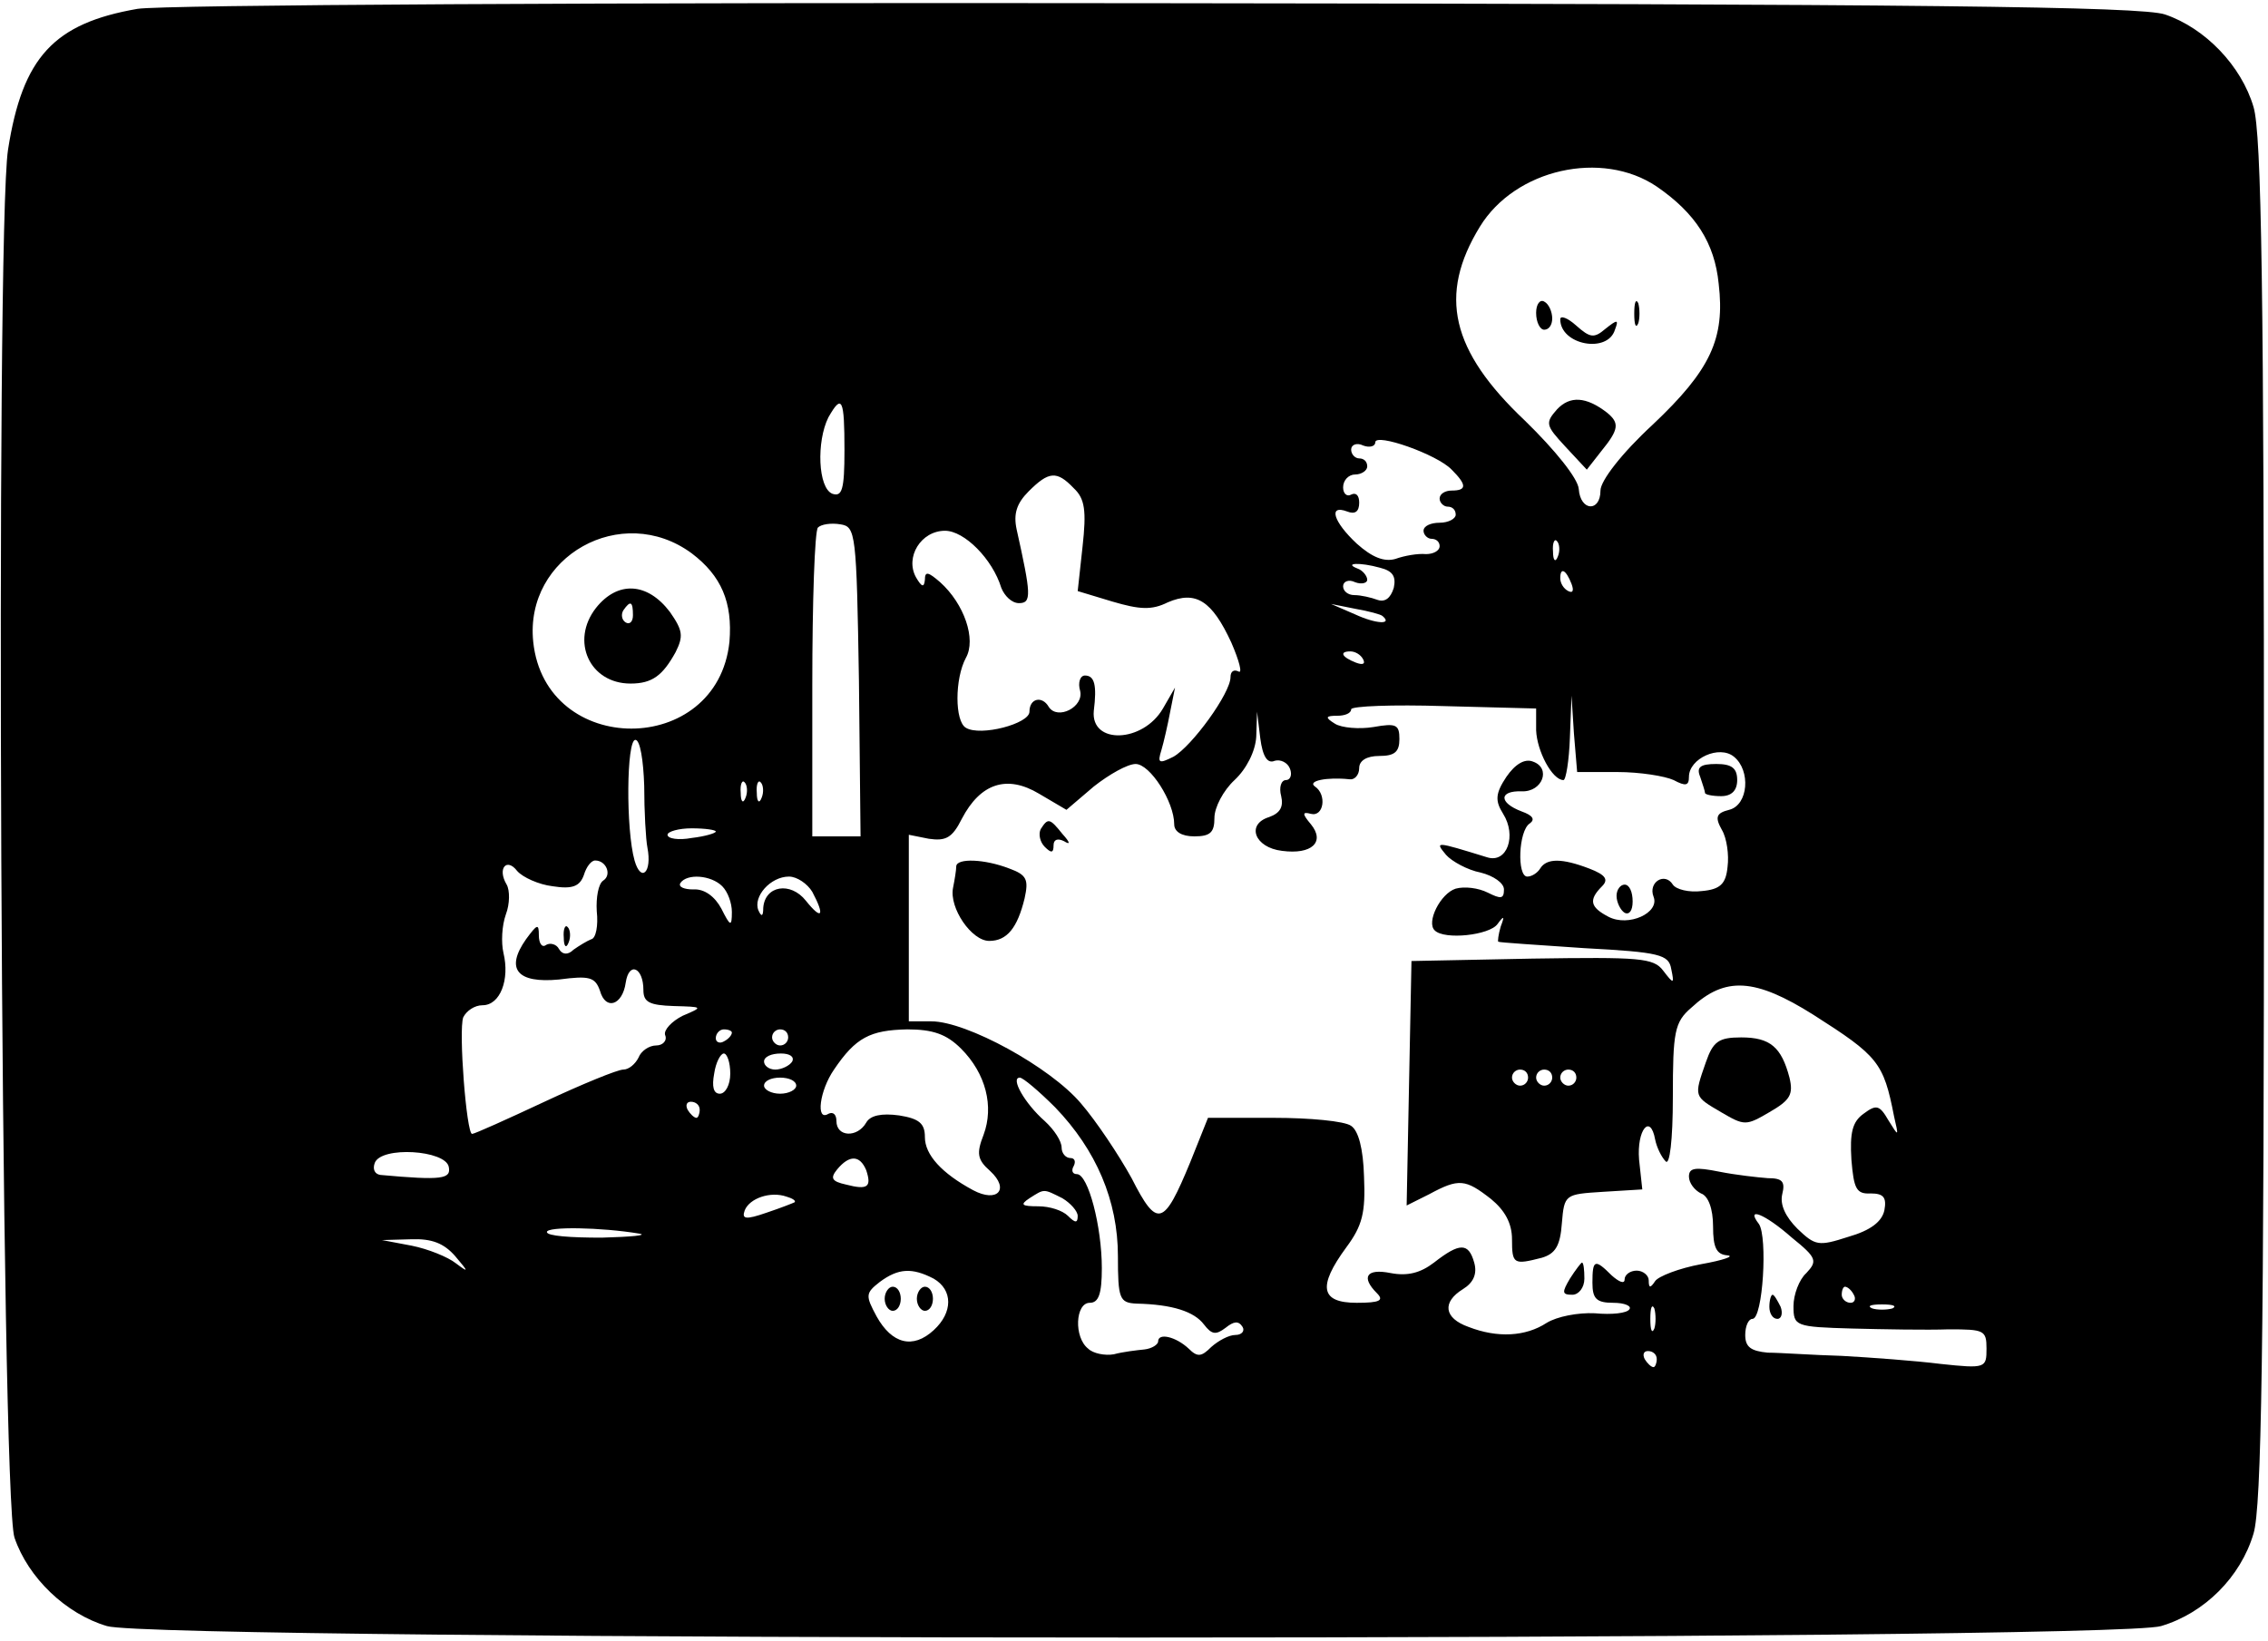 <?xml version="1.0" standalone="no"?>
<!DOCTYPE svg PUBLIC "-//W3C//DTD SVG 20010904//EN"
 "http://www.w3.org/TR/2001/REC-SVG-20010904/DTD/svg10.dtd">
<svg version="1.0" xmlns="http://www.w3.org/2000/svg"
 width="282pt" height="204pt" viewBox="0 0 282 204"
 preserveAspectRatio="xMidYMid meet">

<g transform="translate(0,204) scale(0.1,-0.1)"
fill="#000000" stroke="none">
<path d="M171 2029 c-104 -18 -143 -60 -161 -175 -16 -103 -9 -1676 8 -1726
17 -50 64 -95 115 -110 61 -19 2493 -19 2554 0 54 16 99 61 115 115 10 33 13
231 13 887 0 656 -3 854 -13 887 -15 51 -60 98 -110 115 -29 10 -304 13 -1252
14 -687 1 -1238 -2 -1269 -7z m1889 -221 c48 -33 72 -70 77 -121 8 -68 -10
-107 -82 -175 -39 -36 -65 -70 -65 -82 0 -27 -25 -26 -27 2 -1 13 -29 48 -67
85 -92 87 -108 156 -56 241 44 72 152 96 220 50z m-1010 -328 c0 -49 -3 -58
-15 -54 -18 7 -20 65 -5 95 17 30 20 23 20 -41z m755 -24 c19 -19 19 -26 0
-26 -8 0 -15 -4 -15 -10 0 -5 5 -10 10 -10 6 0 10 -4 10 -10 0 -5 -9 -10 -20
-10 -11 0 -20 -4 -20 -10 0 -5 5 -10 10 -10 6 0 10 -4 10 -9 0 -6 -8 -10 -17
-10 -10 1 -27 -2 -38 -6 -14 -4 -29 2 -48 19 -29 27 -36 49 -12 40 10 -4 15 0
15 11 0 9 -4 13 -10 10 -5 -3 -10 1 -10 9 0 9 7 16 15 16 8 0 15 5 15 10 0 6
-4 10 -10 10 -5 0 -10 5 -10 11 0 6 7 9 15 5 8 -3 15 -1 15 4 0 12 77 -15 95
-34z m-470 -23 c14 -13 16 -28 11 -73 l-6 -55 43 -13 c34 -10 49 -11 69 -1 35
15 55 2 79 -50 10 -23 14 -39 9 -36 -6 3 -10 0 -10 -7 0 -20 -48 -86 -71 -99
-18 -9 -20 -8 -15 8 3 10 8 32 11 48 l6 30 -15 -26 c-25 -43 -90 -45 -86 -3 4
32 1 44 -11 44 -6 0 -9 -9 -6 -19 5 -20 -28 -37 -39 -20 -8 14 -24 11 -24 -6
0 -15 -61 -31 -79 -20 -14 8 -14 61 0 87 13 23 -2 67 -32 94 -15 13 -19 14
-19 3 -1 -10 -4 -9 -11 3 -14 25 6 58 36 58 24 0 59 -35 70 -71 4 -10 13 -19
22 -19 16 0 15 11 -3 92 -4 19 0 32 15 47 25 25 35 26 56 4z m-267 -240 l2
-193 -30 0 -30 0 0 188 c0 104 3 192 7 196 4 4 16 6 28 4 19 -3 20 -10 23
-195z m-208 159 c37 -28 51 -61 47 -110 -15 -144 -229 -144 -244 0 -11 106
110 174 197 110z m1077 -4 c-3 -8 -6 -5 -6 6 -1 11 2 17 5 13 3 -3 4 -12 1
-19z m-221 -14 c16 -4 20 -11 17 -25 -4 -13 -11 -18 -20 -15 -8 3 -21 6 -29 6
-8 0 -14 5 -14 11 0 6 7 9 15 5 8 -3 15 -1 15 3 0 5 -6 12 -12 14 -18 7 3 8
28 1z m238 -20 c3 -8 2 -12 -4 -9 -6 3 -10 10 -10 16 0 14 7 11 14 -7z m-235
-40 c13 -11 -8 -10 -34 2 l-30 13 30 -6 c17 -3 32 -7 34 -9z m-24 -54 c3 -6
-1 -7 -9 -4 -18 7 -21 14 -7 14 6 0 13 -4 16 -10z m215 -88 c1 -26 20 -62 34
-62 3 0 7 24 8 53 l2 52 3 -47 4 -48 50 0 c28 0 59 -5 70 -10 15 -8 19 -7 19
4 0 23 38 40 56 25 21 -17 18 -60 -6 -66 -16 -4 -18 -9 -9 -25 6 -10 9 -31 7
-46 -2 -21 -9 -28 -32 -30 -16 -2 -32 2 -36 8 -10 16 -31 3 -24 -15 8 -20 -31
-38 -56 -25 -23 12 -25 21 -8 38 8 8 5 14 -16 22 -34 13 -53 13 -61 0 -3 -5
-10 -10 -16 -10 -13 0 -11 57 3 66 7 5 4 10 -10 15 -29 11 -28 26 0 25 26 -1
37 29 14 37 -10 4 -22 -3 -33 -19 -14 -21 -14 -30 -4 -46 17 -27 5 -62 -20
-54 -65 20 -65 20 -51 3 7 -8 27 -19 43 -22 16 -4 29 -13 29 -21 0 -12 -4 -12
-20 -4 -12 6 -29 8 -40 5 -19 -6 -37 -42 -26 -52 12 -12 68 -6 78 8 8 11 9 10
4 -3 -3 -10 -4 -19 -3 -19 1 -1 49 -4 107 -8 94 -5 105 -8 108 -26 4 -19 3
-19 -10 -2 -12 16 -29 17 -163 15 l-150 -3 -3 -152 -3 -152 28 14 c37 20 45
19 77 -6 17 -14 26 -30 26 -50 0 -31 2 -32 37 -23 17 5 23 15 25 43 3 36 4 36
51 39 l49 3 -4 37 c-3 37 14 58 20 25 2 -10 8 -22 13 -27 5 -6 9 26 9 80 0 81
2 93 23 111 42 39 79 37 152 -9 80 -51 87 -59 100 -126 6 -26 6 -26 -7 -5 -11
19 -15 20 -31 8 -14 -10 -17 -24 -15 -57 3 -36 6 -43 24 -42 16 0 20 -5 17
-21 -3 -14 -17 -25 -45 -33 -37 -12 -41 -11 -63 10 -15 15 -22 30 -19 43 4 16
0 20 -18 20 -13 1 -40 4 -60 8 -30 6 -38 5 -38 -6 0 -8 7 -17 15 -21 9 -3 15
-19 15 -41 0 -26 4 -35 18 -36 9 -1 -5 -6 -33 -11 -27 -5 -53 -15 -57 -21 -6
-9 -8 -9 -8 1 0 6 -7 12 -15 12 -8 0 -15 -5 -15 -11 0 -6 -7 -3 -16 5 -21 21
-24 20 -24 -9 0 -20 5 -25 26 -25 14 0 23 -4 20 -8 -3 -5 -22 -7 -43 -5 -21 1
-47 -4 -60 -12 -26 -17 -61 -19 -97 -5 -31 11 -33 31 -7 47 13 8 18 19 14 33
-7 25 -18 25 -50 0 -17 -13 -33 -17 -54 -13 -30 6 -37 -5 -17 -25 9 -9 4 -12
-25 -12 -45 0 -49 20 -13 69 20 27 24 43 22 88 -1 35 -7 57 -16 63 -8 6 -52
10 -96 10 l-82 0 -22 -55 c-33 -80 -41 -83 -73 -20 -16 29 -44 71 -63 93 -38
45 -142 102 -186 102 l-28 0 0 116 0 116 25 -5 c21 -3 29 1 41 25 23 44 56 55
96 31 l34 -20 34 29 c19 15 42 28 52 28 18 0 48 -47 48 -75 0 -9 9 -15 25 -15
20 0 25 5 25 23 0 13 11 34 25 47 15 14 26 36 27 54 l1 31 4 -33 c3 -23 9 -32
18 -28 7 2 16 -2 19 -10 3 -8 0 -14 -5 -14 -6 0 -9 -9 -6 -20 3 -13 -1 -21
-15 -26 -29 -9 -18 -38 16 -42 37 -5 54 11 36 33 -11 13 -11 16 0 13 16 -4 20
24 5 34 -10 7 15 12 43 9 6 -1 12 5 12 14 0 9 9 15 25 15 19 0 25 5 25 21 0
18 -4 20 -32 15 -18 -3 -40 -1 -48 4 -13 8 -12 10 3 10 9 0 17 3 17 8 0 4 52
6 115 4 l115 -3 0 -27z m-1109 -69 c0 -32 2 -67 4 -77 6 -31 -8 -44 -16 -16
-11 39 -10 150 1 150 6 0 10 -26 11 -57z m126 -15 c-3 -8 -6 -5 -6 6 -1 11 2
17 5 13 3 -3 4 -12 1 -19z m20 0 c-3 -8 -6 -5 -6 6 -1 11 2 17 5 13 3 -3 4
-12 1 -19z m-57 -42 c0 -2 -13 -6 -30 -8 -16 -3 -30 -1 -30 4 0 4 14 8 30 8
17 0 30 -2 30 -4z m-203 -68 c25 -4 34 0 39 14 3 10 9 18 14 18 14 0 21 -18
10 -25 -6 -4 -9 -21 -8 -38 2 -18 -1 -34 -7 -35 -5 -2 -15 -8 -22 -13 -7 -7
-14 -6 -18 1 -3 6 -11 8 -16 5 -5 -4 -9 2 -9 12 0 15 -2 14 -16 -5 -26 -37
-11 -55 41 -50 38 5 45 3 51 -14 7 -25 28 -18 32 10 4 27 22 19 22 -9 0 -15 7
-19 38 -20 36 -1 37 -1 11 -12 -14 -7 -24 -18 -22 -24 3 -7 -3 -13 -11 -13 -9
0 -19 -7 -22 -15 -4 -8 -12 -15 -19 -15 -7 0 -51 -18 -98 -40 -47 -22 -87 -40
-90 -40 -7 0 -17 129 -11 145 4 8 14 15 24 15 22 0 34 32 26 65 -3 13 -2 34 3
48 5 13 5 30 1 37 -12 20 0 34 13 17 7 -8 27 -17 44 -19z m211 0 c7 -7 12 -21
12 -32 0 -19 -2 -18 -13 4 -8 15 -21 25 -35 24 -11 0 -19 3 -16 8 8 12 38 10
52 -4z m112 -7 c16 -30 12 -36 -8 -11 -19 24 -51 19 -53 -9 0 -10 -2 -12 -6
-3 -7 17 15 42 38 42 10 0 23 -9 29 -19z m-100 -175 c0 -3 -4 -8 -10 -11 -5
-3 -10 -1 -10 4 0 6 5 11 10 11 6 0 10 -2 10 -4z m70 -6 c0 -5 -4 -10 -10 -10
-5 0 -10 5 -10 10 0 6 5 10 10 10 6 0 10 -4 10 -10z m215 -14 c31 -31 41 -72
28 -107 -9 -23 -8 -31 8 -45 25 -23 9 -40 -21 -24 -39 21 -60 44 -60 66 0 17
-7 23 -32 27 -22 3 -36 0 -41 -9 -11 -19 -37 -18 -37 2 0 8 -4 12 -10 9 -16
-10 -11 29 7 55 27 40 45 49 91 50 32 0 49 -6 67 -24z m-287 -31 c0 -14 -6
-25 -13 -25 -8 0 -10 9 -7 25 2 14 8 25 12 25 4 0 8 -11 8 -25z m77 15 c-3 -5
-13 -10 -21 -10 -8 0 -14 5 -14 10 0 6 9 10 21 10 11 0 17 -4 14 -10z m915
-20 c0 -5 -4 -10 -10 -10 -5 0 -10 5 -10 10 0 6 5 10 10 10 6 0 10 -4 10 -10z
m30 0 c0 -5 -4 -10 -10 -10 -5 0 -10 5 -10 10 0 6 5 10 10 10 6 0 10 -4 10
-10z m30 0 c0 -5 -4 -10 -10 -10 -5 0 -10 5 -10 10 0 6 5 10 10 10 6 0 10 -4
10 -10z m-970 -10 c0 -5 -9 -10 -20 -10 -11 0 -20 5 -20 10 0 6 9 10 20 10 11
0 20 -4 20 -10z m322 -27 c51 -53 78 -116 78 -185 0 -53 2 -58 23 -59 45 -1
72 -10 84 -26 10 -13 15 -13 27 -4 10 8 16 9 21 1 3 -5 -1 -10 -9 -10 -8 0
-21 -7 -30 -15 -12 -12 -17 -13 -28 -2 -16 15 -38 20 -38 9 0 -4 -8 -9 -17
-10 -10 -1 -27 -3 -38 -6 -11 -2 -26 1 -32 7 -18 14 -16 57 2 57 11 0 15 11
15 43 0 52 -17 117 -31 117 -6 0 -7 5 -4 10 3 6 1 10 -4 10 -6 0 -11 6 -11 13
0 8 -9 22 -21 33 -25 22 -43 54 -31 54 4 0 24 -17 44 -37z m-442 -3 c0 -5 -2
-10 -4 -10 -3 0 -8 5 -11 10 -3 6 -1 10 4 10 6 0 11 -4 11 -10z m-312 -71 c3
-15 -8 -17 -85 -10 -7 1 -10 7 -7 15 8 21 88 16 92 -5z m519 -4 c7 -21 2 -25
-25 -18 -18 4 -20 8 -11 19 15 18 28 18 36 -1z m-89 -40 c-2 -1 -17 -7 -35
-13 -26 -9 -31 -8 -27 3 6 15 32 24 52 17 7 -2 12 -5 10 -7z m333 5 c10 -6 19
-16 19 -22 0 -9 -3 -9 -12 0 -7 7 -23 12 -37 12 -21 0 -23 2 -11 10 19 12 17
12 41 0z m907 -49 c31 -25 32 -29 18 -44 -9 -8 -16 -27 -16 -41 0 -25 2 -26
73 -28 39 -1 93 -2 120 -1 44 0 47 -1 47 -24 0 -24 -1 -25 -57 -19 -32 4 -87
8 -123 10 -36 1 -77 4 -92 4 -21 2 -28 7 -28 22 0 11 4 20 9 20 13 0 19 102 8
118 -17 22 7 13 41 -17z m-1433 5 c11 -2 -10 -4 -47 -5 -38 0 -68 2 -68 7 0 7
67 6 115 -2z m-229 -28 c17 -20 17 -21 1 -9 -10 8 -35 18 -55 22 l-37 7 36 1
c26 1 41 -5 55 -21z m595 -28 c24 -14 24 -42 0 -64 -26 -24 -52 -17 -71 17
-14 26 -14 29 4 43 23 17 40 18 67 4z m1144 -20 c3 -5 1 -10 -4 -10 -6 0 -11
5 -11 10 0 6 2 10 4 10 3 0 8 -4 11 -10z m-248 -42 c-3 -7 -5 -2 -5 12 0 14 2
19 5 13 2 -7 2 -19 0 -25z m296 25 c-7 -2 -19 -2 -25 0 -7 3 -2 5 12 5 14 0
19 -2 13 -5z m-293 -63 c0 -5 -2 -10 -4 -10 -3 0 -8 5 -11 10 -3 6 -1 10 4 10
6 0 11 -4 11 -10z"/>
<path d="M1910 1651 c0 -12 5 -21 10 -21 6 0 10 6 10 14 0 8 -4 18 -10 21 -5
3 -10 -3 -10 -14z"/>
<path d="M2032 1650 c0 -14 2 -19 5 -12 2 6 2 18 0 25 -3 6 -5 1 -5 -13z"/>
<path d="M1940 1643 c0 -32 59 -43 68 -13 5 13 3 13 -12 1 -14 -12 -19 -11
-36 4 -11 10 -20 13 -20 8z"/>
<path d="M1936 1531 c-15 -17 -14 -20 10 -46 l27 -29 18 23 c22 27 23 35 7 48
-26 20 -46 21 -62 4z"/>
<path d="M741 1284 c-32 -41 -8 -94 43 -94 27 0 40 10 56 39 10 20 9 27 -7 50
-28 37 -65 39 -92 5z m46 -9 c0 -8 -4 -12 -9 -9 -5 3 -6 10 -3 15 9 13 12 11
12 -6z"/>
<path d="M2114 1074 c3 -9 6 -18 6 -20 0 -2 9 -4 20 -4 13 0 20 7 20 20 0 15
-7 20 -26 20 -20 0 -25 -4 -20 -16z"/>
<path d="M1294 1009 c-3 -6 -1 -16 5 -22 8 -8 11 -8 11 2 0 7 5 9 13 5 8 -5 8
-2 -2 9 -16 20 -18 20 -27 6z"/>
<path d="M1189 963 c0 -5 -2 -17 -4 -27 -5 -25 23 -66 45 -66 22 0 35 16 44
53 5 23 3 29 -19 37 -31 12 -65 13 -66 3z"/>
<path d="M2010 926 c0 -8 5 -18 10 -21 6 -3 10 3 10 14 0 12 -4 21 -10 21 -5
0 -10 -6 -10 -14z"/>
<path d="M2121 719 c-15 -43 -15 -42 19 -62 29 -17 31 -17 60 0 26 15 30 22
25 43 -10 38 -24 50 -60 50 -28 0 -35 -5 -44 -31z"/>
<path d="M1952 450 c-10 -17 -10 -20 3 -20 8 0 15 9 15 20 0 11 -1 20 -3 20
-1 0 -8 -9 -15 -20z"/>
<path d="M701 874 c0 -11 3 -14 6 -6 3 7 2 16 -1 19 -3 4 -6 -2 -5 -13z"/>
<path d="M2200 415 c0 -8 4 -15 10 -15 5 0 7 7 4 15 -4 8 -8 15 -10 15 -2 0
-4 -7 -4 -15z"/>
<path d="M1100 425 c0 -8 5 -15 10 -15 6 0 10 7 10 15 0 8 -4 15 -10 15 -5 0
-10 -7 -10 -15z"/>
<path d="M1140 425 c0 -8 5 -15 10 -15 6 0 10 7 10 15 0 8 -4 15 -10 15 -5 0
-10 -7 -10 -15z"/>
</g>
</svg>
